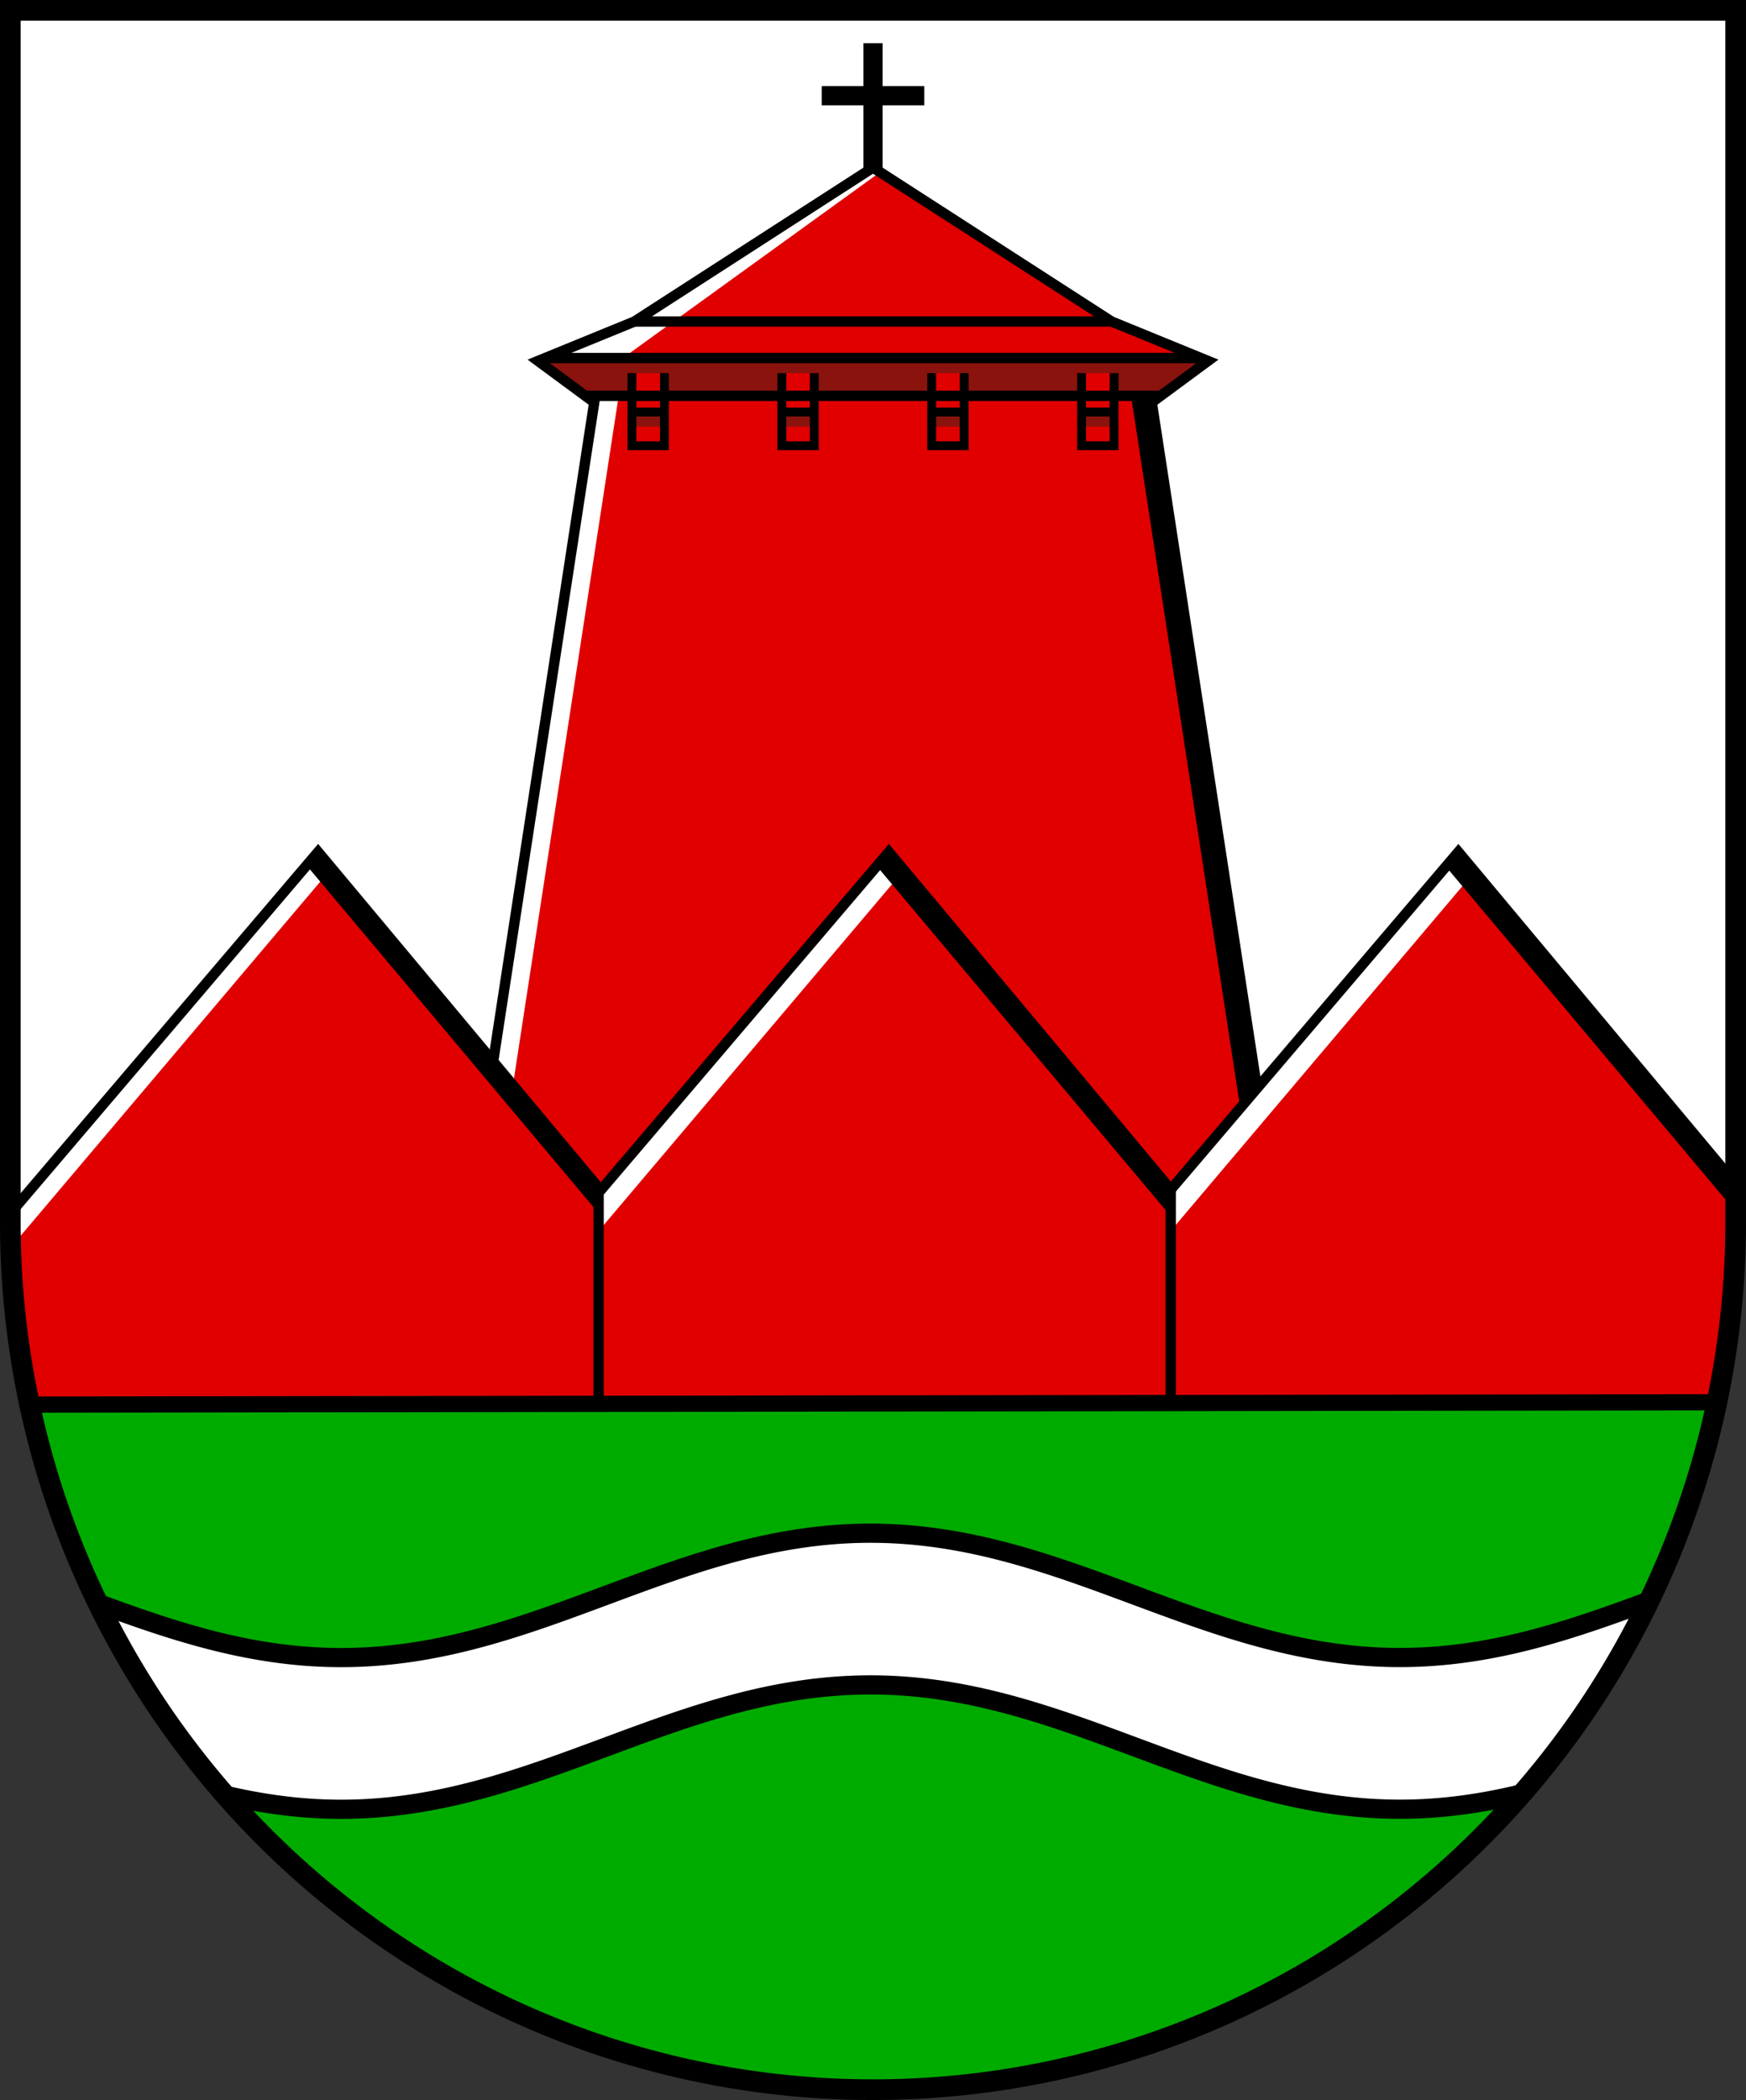<?xml version="1.0" encoding="UTF-8" standalone="no"?>
<!-- Created with Inkscape (http://www.inkscape.org/) -->

<svg
   width="118.343mm"
   height="142.25mm"
   viewBox="0 0 118.343 142.25"
   version="1.1"
   id="svg5"
   inkscape:version="1.2.2 (732a01da63, 2022-12-09)"
   sodipodi:docname="DEU Mittelnkirchen COA.svg"
   xmlns:inkscape="http://www.inkscape.org/namespaces/inkscape"
   xmlns:sodipodi="http://sodipodi.sourceforge.net/DTD/sodipodi-0.dtd"
   xmlns="http://www.w3.org/2000/svg"
   xmlns:svg="http://www.w3.org/2000/svg">
  <rect x="0" y="0" width="118.343" height="142.25" fill="#333333" stroke="none"/>
  <sodipodi:namedview
     id="namedview7"
     pagecolor="#9e9e9e"
     bordercolor="#666666"
     borderopacity="1.0"
     inkscape:showpageshadow="2"
     inkscape:pageopacity="0"
     inkscape:pagecheckerboard="0"
     inkscape:deskcolor="#8c8c8c"
     inkscape:document-units="mm"
     showgrid="false"
     inkscape:zoom="0.99561561"
     inkscape:cx="223.98203"
     inkscape:cy="269.68239"
     inkscape:current-layer="layer1" />
  <defs
     id="defs2" />
  <g
     inkscape:label="Ebene 1"
     inkscape:groupmode="layer"
     id="layer1"
     transform="translate(-499.591,-164.21)">
    <g
       id="g5702"
       transform="translate(454.273,86.156)">
      <path
         id="path913"
         style="fill:#ffffff;stroke:none;stroke-width:1.4;stroke-dasharray:none"
         d="m 46.018,78.754 v 82.1 a 58.471,58.749 0 0 0 58.471,58.749 58.471,58.749 0 0 0 58.471,-58.749 58.471,58.749 0 0 0 0,-5.1e-4 V 78.754 Z" />
      <path
         id="rect1084"
         style="fill:#00ab00;fill-opacity:1;stroke:none;stroke-width:1.4;stroke-dasharray:none"
         d="m 47.331,173.04 a 58.471,58.749 0 0 0 57.159,46.564 58.471,58.749 0 0 0 57.159,-46.564 z" />
      <g
         id="g1978">
        <path
           style="fill:#8a130d;fill-opacity:1;stroke:#000000;stroke-width:1.3;stroke-dasharray:none"
           d="m 104.49,80.979 1e-5,9.511"
           id="path1873" />
        <path
           style="fill:#e00000;fill-opacity:1;stroke:none;stroke-width:1.6;stroke-dasharray:none"
           d="m 78.81,153.837 7.397,-48.22 -4.394,-3.115 6.952,-2.892 15.74,-10.122 15.851,10.234 6.785,2.781 -4.116,3.337 8.565,55.784 -27.586,9.677 -21.691,-8.788 z"
           id="path1815" />
        <path
           style="fill:none;stroke:#ffffff;stroke-width:1.6;stroke-dasharray:none"
           d="M 78.097,159.237 86.442,104.866"
           id="path1418"
           sodipodi:nodetypes="cc" />
        <path
           style="fill:#8a130d;fill-opacity:1;stroke:none;stroke-width:1.6;stroke-dasharray:none"
           d="m 82.351,102.212 44.479,0.039 0.118,0.511 -2.871,2.202 H 84.908 l -2.674,-2.084 z"
           id="path1871" />
        <path
           style="fill:#ffffff;stroke:none;stroke-width:1.6;stroke-dasharray:none"
           d="M 104.861,89.796 87.503,102.33 H 82.548 L 88.054,100.009 103.824,89.824 Z"
           id="path1594"
           sodipodi:nodetypes="cccccc" />
        <path
           id="path1788"
           style="fill:none;stroke:#000000;stroke-width:0.7;stroke-dasharray:none"
           d="m 104.49,89.405 -16.17,10.428 -6.535,2.67 3.81,2.809 -8.241,53.696 27.136,8.369 27.136,-8.369 -8.241,-53.696 3.81,-2.809 -6.535,-2.67 z" />
        <path
           style="fill:none;stroke:#000000;stroke-width:1.4;stroke-dasharray:none"
           d="m 130.996,159.008 -8.298,-54.072"
           id="path1849"
           sodipodi:nodetypes="cc" />
        <path
           style="fill:none;stroke:#000000;stroke-width:0.7;stroke-dasharray:none"
           d="M 88.32,99.833 H 120.659"
           id="path918" />
        <path
           style="fill:none;stroke:#000000;stroke-width:0.7;stroke-dasharray:none"
           d="M 82.286,102.306 H 126.624"
           id="path920"
           sodipodi:nodetypes="cc" />
        <g
           id="g1362">
          <g
             id="g1300"
             transform="translate(0.05)">
            <path
               style="fill:#e00000;fill-opacity:1;stroke:none;stroke-width:0.6;stroke-dasharray:none"
               d="m 98.259,103.333 h 2.31 l -0.108,2.674 -2.222,-0.02 z"
               id="path1079"
               sodipodi:nodetypes="ccccc" />
            <rect
               style="fill:#8a130d;fill-opacity:1;stroke:none;stroke-width:0.6;stroke-dasharray:none"
               id="rect1241"
               width="2.084"
               height="0.885"
               x="98.367"
               y="106.066" />
            <g
               id="g1077">
              <path
                 id="rect1070"
                 style="fill:none;stroke:#000000;stroke-width:0.6"
                 d="m 100.46,103.33 v 4.917 h -2.2 v -4.917"
                 sodipodi:nodetypes="cccc" />
              <path
                 style="fill:none;stroke:#000000;stroke-width:0.6;stroke-dasharray:none"
                 d="m 98.248,105.965 h 2.211"
                 id="path1073" />
            </g>
          </g>
          <g
             id="g1312"
             transform="translate(-10.11)">
            <path
               style="fill:#e00000;fill-opacity:1;stroke:none;stroke-width:0.6;stroke-dasharray:none"
               d="m 98.259,103.333 h 2.31 l -0.108,2.674 -2.222,-0.02 z"
               id="path1302"
               sodipodi:nodetypes="ccccc" />
            <rect
               style="fill:#8a130d;fill-opacity:1;stroke:none;stroke-width:0.6;stroke-dasharray:none"
               id="rect1304"
               width="2.084"
               height="0.885"
               x="98.367"
               y="106.066" />
            <g
               id="g1310">
              <path
                 id="path1306"
                 style="fill:none;stroke:#000000;stroke-width:0.6"
                 d="m 100.46,103.33 v 4.917 h -2.2 v -4.917"
                 sodipodi:nodetypes="cccc" />
              <path
                 style="fill:none;stroke:#000000;stroke-width:0.6;stroke-dasharray:none"
                 d="m 98.248,105.965 h 2.211"
                 id="path1308" />
            </g>
          </g>
          <g
             id="g1324"
             transform="matrix(-1,0,0,1,208.929,0)"
             inkscape:transform-center-x="-15.194775"
             inkscape:transform-center-y="-9.9386351">
            <path
               style="fill:#e00000;fill-opacity:1;stroke:none;stroke-width:0.6;stroke-dasharray:none"
               d="m 98.259,103.333 h 2.31 l -0.108,2.674 -2.222,-0.02 z"
               id="path1314"
               sodipodi:nodetypes="ccccc" />
            <rect
               style="fill:#8a130d;fill-opacity:1;stroke:none;stroke-width:0.6;stroke-dasharray:none"
               id="rect1316"
               width="2.084"
               height="0.885"
               x="98.367"
               y="106.066" />
            <g
               id="g1322">
              <path
                 id="path1318"
                 style="fill:none;stroke:#000000;stroke-width:0.6"
                 d="m 100.46,103.33 v 4.917 h -2.2 v -4.917"
                 sodipodi:nodetypes="cccc" />
              <path
                 style="fill:none;stroke:#000000;stroke-width:0.6;stroke-dasharray:none"
                 d="m 98.248,105.965 h 2.211"
                 id="path1320" />
            </g>
          </g>
          <g
             id="g1336"
             transform="matrix(-1,0,0,1,219.089,0)"
             inkscape:transform-center-x="-15.194775"
             inkscape:transform-center-y="-9.9386351">
            <path
               style="fill:#e00000;fill-opacity:1;stroke:none;stroke-width:0.6;stroke-dasharray:none"
               d="m 98.259,103.333 h 2.31 l -0.108,2.674 -2.222,-0.02 z"
               id="path1326"
               sodipodi:nodetypes="ccccc" />
            <rect
               style="fill:#8a130d;fill-opacity:1;stroke:none;stroke-width:0.6;stroke-dasharray:none"
               id="rect1328"
               width="2.084"
               height="0.885"
               x="98.367"
               y="106.066" />
            <g
               id="g1334">
              <path
                 id="path1330"
                 style="fill:none;stroke:#000000;stroke-width:0.6"
                 d="m 100.46,103.33 v 4.917 h -2.2 v -4.917"
                 sodipodi:nodetypes="cccc" />
              <path
                 style="fill:none;stroke:#000000;stroke-width:0.6;stroke-dasharray:none"
                 d="m 98.248,105.965 h 2.211"
                 id="path1332" />
            </g>
          </g>
        </g>
        <path
           style="fill:none;stroke:#000000;stroke-width:0.7;stroke-dasharray:none"
           d="M 84.867,104.866 H 124.052"
           id="path1847"
           sodipodi:nodetypes="cc" />
        <g
           id="g1538">
          <path
             style="fill:#e00000;fill-opacity:1;stroke:none;stroke-width:0.05;stroke-dasharray:none"
             d="m 46.17,160.062 20.686,-24.226 19.27,23.596 19.506,-22.967 19.192,23.203 19.506,-23.046 18.956,22.417 -0.236,7.079 -1.101,6.056 -1.966,1.101 -112.476,-0.079 -1.337,-6.292 -0.079,-4.09 z"
             id="path1678" />
          <path
             style="fill:#ffffff;stroke:none;stroke-width:0.05;stroke-dasharray:none"
             d="m 124.661,161.441 20.379,-24.071 -0.983,-0.983 -19.632,23.009 z"
             id="path1676"
             sodipodi:nodetypes="ccccc" />
          <path
             style="fill:#ffffff;stroke:none;stroke-width:0.05;stroke-dasharray:none"
             d="m 85.893,161.441 20.379,-24.071 -0.983,-0.983 -19.632,23.009 z"
             id="path1674"
             sodipodi:nodetypes="ccccc" />
          <path
             style="fill:none;stroke:#000000;stroke-width:0.7;stroke-dasharray:none"
             d="m 85.891,173.04 v -14.197 l 19.671,-23.081 19.106,22.859 v 14.42 z"
             id="path1149" />
          <path
             style="fill:#ffffff;stroke:none;stroke-width:0.05;stroke-dasharray:none"
             d="m 46.524,161.989 20.843,-24.619 -0.983,-0.983 -20.096,23.557 z"
             id="path1402" />
          <path
             style="fill:none;stroke:#000000;stroke-width:0.7;stroke-dasharray:none"
             d="m 46.165,160.066 20.713,-24.305 19.106,22.859 m 0,14.42 H 47.208"
             id="path1151"
             sodipodi:nodetypes="ccccc" />
          <path
             style="fill:none;stroke:#000000;stroke-width:0.7;stroke-dasharray:none"
             d="m 124.493,158.843 19.671,-23.081 19.106,22.859 m -1.612,14.42 h -37.164"
             id="path1153"
             sodipodi:nodetypes="ccccc" />
          <path
             style="fill:#000000;stroke:#000000;stroke-width:0.05;stroke-dasharray:none"
             d="m 85.812,160.102 -19.624,-23.36 0.708,-1.023 18.995,23.006 z"
             id="path1322" />
          <path
             style="fill:#000000;stroke:#000000;stroke-width:0.05;stroke-dasharray:none"
             d="m 124.42,160.102 -19.624,-23.36 0.708,-1.023 18.995,23.006 z"
             id="path1378" />
          <path
             style="fill:#000000;stroke:#000000;stroke-width:0.05;stroke-dasharray:none"
             d="m 162.968,160.102 -19.624,-23.36 0.708,-1.023 18.995,23.006 z"
             id="path1380" />
        </g>
        <path
           style="fill:#8a130d;fill-opacity:1;stroke:#000000;stroke-width:1.3;stroke-dasharray:none"
           d="m 101.014,84.538 6.952,-1e-5"
           id="path1929" />
      </g>
      <path
         id="path5471"
         style="fill:#ffffff;fill-opacity:1;stroke:#000000;stroke-width:1.3;stroke-dasharray:none"
         d="m 104.321,181.909 c -13.206,7.8e-4 -22.669,8.424 -35.876,8.425 -6.022,3.6e-4 -11.267,-1.752 -16.444,-3.658 a 58.471,58.749 0 0 0 8.634,12.992 c 2.487,0.576 5.068,0.942 7.81,0.942 13.206,-8.3e-4 22.669,-8.424 35.876,-8.425 13.206,-8.3e-4 22.676,8.422 35.882,8.421 2.9,-1.8e-4 5.62,-0.407 8.238,-1.041 a 58.471,58.749 0 0 0 8.609,-13.045 c -5.308,1.963 -10.667,3.809 -16.847,3.81 -13.206,8.9e-4 -22.676,-8.421 -35.882,-8.42 z" />
      <path
         style="fill:none;fill-opacity:1;stroke:#000000;stroke-width:1.1;stroke-dasharray:none"
         d="M 47.507,173.198 161.649,173.04"
         id="path5591" />
      <path
         id="path5647"
         style="fill:none;stroke:#000000;stroke-width:1.4;stroke-dasharray:none"
         d="m 46.018,78.754 v 82.1 a 58.471,58.749 0 0 0 58.471,58.749 58.471,58.749 0 0 0 58.471,-58.749 58.471,58.749 0 0 0 0,-5.1e-4 V 78.754 Z" />
    </g>
  </g>
</svg>

